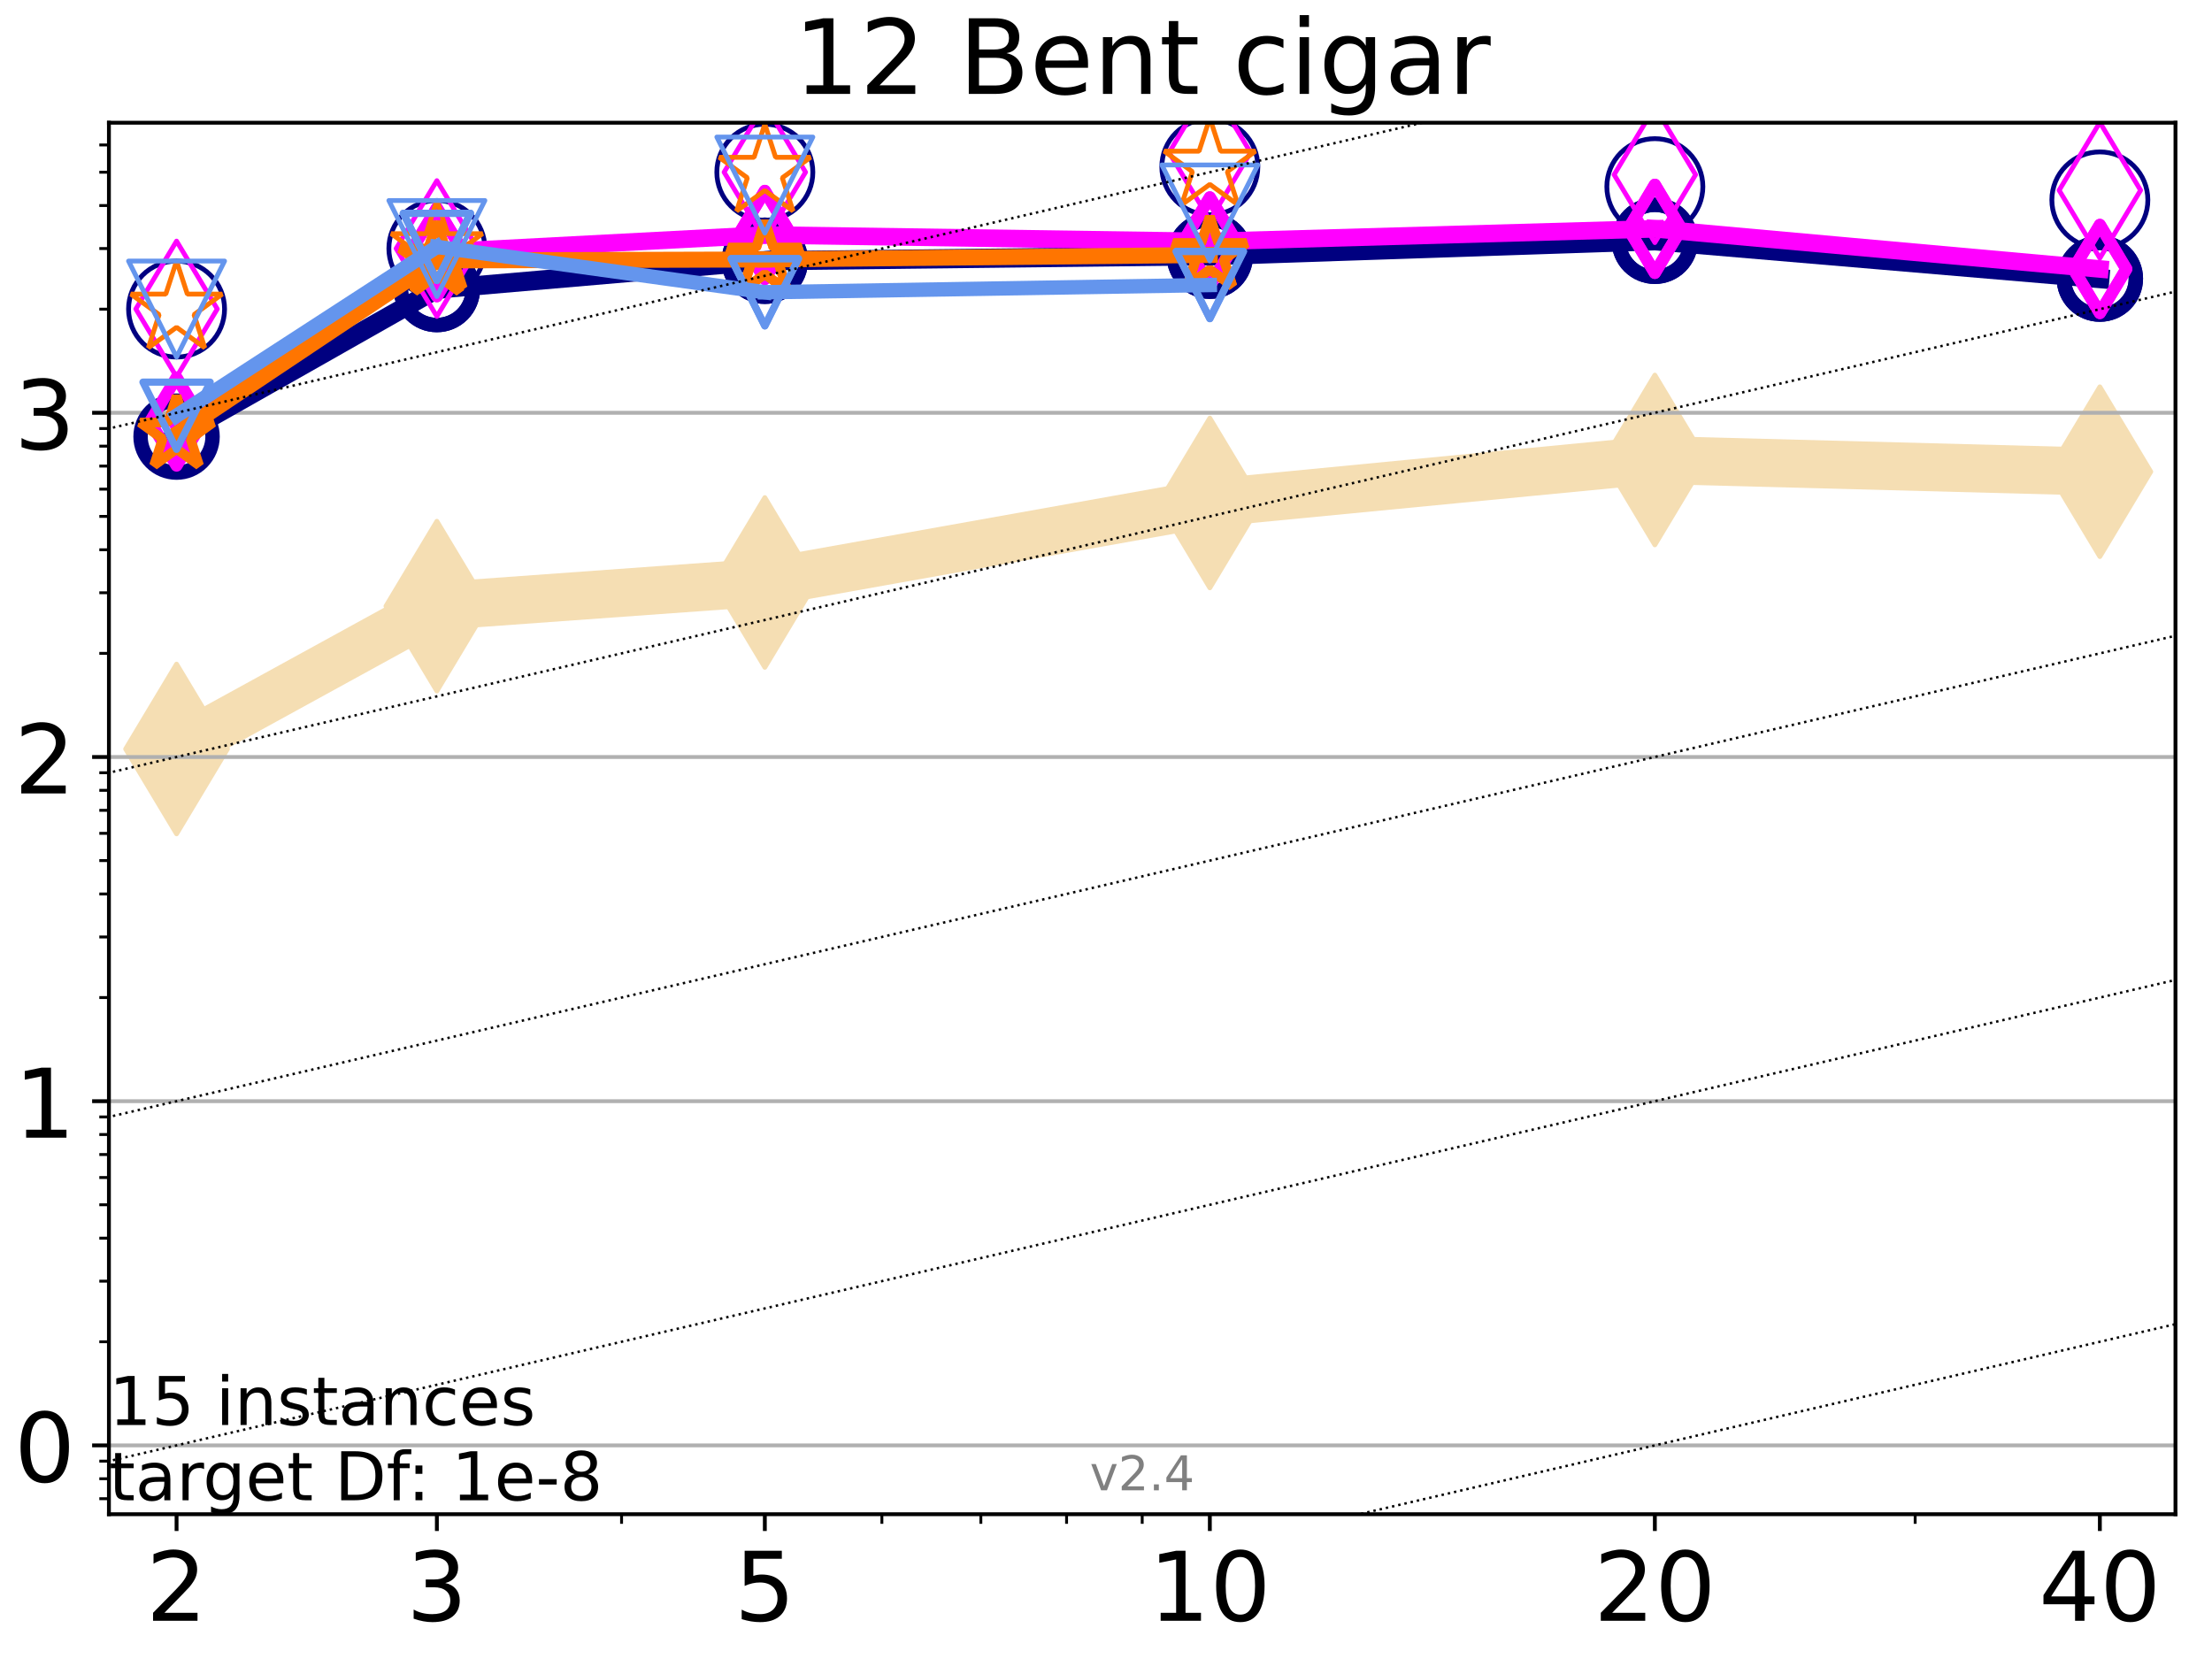<?xml version="1.0" encoding="utf-8" standalone="no"?>
<!DOCTYPE svg PUBLIC "-//W3C//DTD SVG 1.1//EN"
  "http://www.w3.org/Graphics/SVG/1.1/DTD/svg11.dtd">
<!-- Created with matplotlib (https://matplotlib.org/) -->
<svg height="345.6pt" version="1.1" viewBox="0 0 460.8 345.6" width="460.8pt" xmlns="http://www.w3.org/2000/svg" xmlns:xlink="http://www.w3.org/1999/xlink">
 <defs>
  <style type="text/css">*{stroke-linecap:butt;stroke-linejoin:round;}</style>
 </defs>
 <g id="figure_1">
  <g id="patch_1">
   <path d="M 0 345.6 
L 460.8 345.6 
L 460.8 0 
L 0 0 
z
" style="fill:#ffffff;"/>
  </g>
  <g id="axes_1">
   <g id="patch_2">
    <path d="M 22.69 315.44 
L 453.192 315.44 
L 453.192 25.56 
L 22.69 25.56 
z
" style="fill:#ffffff;"/>
   </g>
   <g id="line2d_1">
    <path clip-path="url(#p68df41de39)" d="M 36.781 156.027 
L 91.009 126.268 
L 159.329 121.337 
L 252.032 104.778 
L 344.736 95.821 
L 437.439 98.264 
" style="fill:none;stroke:#f5deb3;stroke-linecap:square;stroke-width:10;"/>
    <defs>
     <path d="M -0 17.678 
L 10.607 0 
L 0 -17.678 
L -10.607 -0 
z
" id="m06079c2eee" style="stroke:#f5deb3;stroke-linejoin:miter;"/>
    </defs>
    <g clip-path="url(#p68df41de39)">
     <use style="fill:#f5deb3;stroke:#f5deb3;stroke-linejoin:miter;" x="36.781" xlink:href="#m06079c2eee" y="156.027"/>
     <use style="fill:#f5deb3;stroke:#f5deb3;stroke-linejoin:miter;" x="91.009" xlink:href="#m06079c2eee" y="126.268"/>
     <use style="fill:#f5deb3;stroke:#f5deb3;stroke-linejoin:miter;" x="159.329" xlink:href="#m06079c2eee" y="121.337"/>
     <use style="fill:#f5deb3;stroke:#f5deb3;stroke-linejoin:miter;" x="252.032" xlink:href="#m06079c2eee" y="104.778"/>
     <use style="fill:#f5deb3;stroke:#f5deb3;stroke-linejoin:miter;" x="344.736" xlink:href="#m06079c2eee" y="95.821"/>
     <use style="fill:#f5deb3;stroke:#f5deb3;stroke-linejoin:miter;" x="437.439" xlink:href="#m06079c2eee" y="98.264"/>
    </g>
   </g>
   <g id="matplotlib.axis_1">
    <g id="xtick_1">
     <g id="line2d_2">
      <defs>
       <path d="M 0 0 
L 0 3.5 
" id="m763574bbb9" style="stroke:#000000;stroke-width:0.8;"/>
      </defs>
      <g>
       <use style="stroke:#000000;stroke-width:0.8;" x="36.781" xlink:href="#m763574bbb9" y="315.44"/>
      </g>
     </g>
     <g id="text_1">
      <!-- 2 -->
      <g transform="translate(30.419 337.637)scale(0.2 -0.2)">
       <defs>
        <path d="M 19.188 8.297 
L 53.609 8.297 
L 53.609 0 
L 7.328 0 
L 7.328 8.297 
Q 12.938 14.109 22.625 23.891 
Q 32.328 33.688 34.812 36.531 
Q 39.547 41.844 41.422 45.531 
Q 43.312 49.219 43.312 52.781 
Q 43.312 58.594 39.234 62.25 
Q 35.156 65.922 28.609 65.922 
Q 23.969 65.922 18.812 64.312 
Q 13.672 62.703 7.812 59.422 
L 7.812 69.391 
Q 13.766 71.781 18.938 73 
Q 24.125 74.219 28.422 74.219 
Q 39.75 74.219 46.484 68.547 
Q 53.219 62.891 53.219 53.422 
Q 53.219 48.922 51.531 44.891 
Q 49.859 40.875 45.406 35.406 
Q 44.188 33.984 37.641 27.219 
Q 31.109 20.453 19.188 8.297 
z
" id="DejaVuSans-50"/>
       </defs>
       <use xlink:href="#DejaVuSans-50"/>
      </g>
     </g>
    </g>
    <g id="xtick_2">
     <g id="line2d_3">
      <g>
       <use style="stroke:#000000;stroke-width:0.8;" x="91.009" xlink:href="#m763574bbb9" y="315.44"/>
      </g>
     </g>
     <g id="text_2">
      <!-- 3 -->
      <g transform="translate(84.647 337.637)scale(0.2 -0.2)">
       <defs>
        <path d="M 40.578 39.312 
Q 47.656 37.797 51.625 33 
Q 55.609 28.219 55.609 21.188 
Q 55.609 10.406 48.188 4.484 
Q 40.766 -1.422 27.094 -1.422 
Q 22.516 -1.422 17.656 -0.516 
Q 12.797 0.391 7.625 2.203 
L 7.625 11.719 
Q 11.719 9.328 16.594 8.109 
Q 21.484 6.891 26.812 6.891 
Q 36.078 6.891 40.938 10.547 
Q 45.797 14.203 45.797 21.188 
Q 45.797 27.641 41.281 31.266 
Q 36.766 34.906 28.719 34.906 
L 20.219 34.906 
L 20.219 43.016 
L 29.109 43.016 
Q 36.375 43.016 40.234 45.922 
Q 44.094 48.828 44.094 54.297 
Q 44.094 59.906 40.109 62.906 
Q 36.141 65.922 28.719 65.922 
Q 24.656 65.922 20.016 65.031 
Q 15.375 64.156 9.812 62.312 
L 9.812 71.094 
Q 15.438 72.656 20.344 73.438 
Q 25.25 74.219 29.594 74.219 
Q 40.828 74.219 47.359 69.109 
Q 53.906 64.016 53.906 55.328 
Q 53.906 49.266 50.438 45.094 
Q 46.969 40.922 40.578 39.312 
z
" id="DejaVuSans-51"/>
       </defs>
       <use xlink:href="#DejaVuSans-51"/>
      </g>
     </g>
    </g>
    <g id="xtick_3">
     <g id="line2d_4">
      <g>
       <use style="stroke:#000000;stroke-width:0.8;" x="159.329" xlink:href="#m763574bbb9" y="315.44"/>
      </g>
     </g>
     <g id="text_3">
      <!-- 5 -->
      <g transform="translate(152.966 337.637)scale(0.2 -0.2)">
       <defs>
        <path d="M 10.797 72.906 
L 49.516 72.906 
L 49.516 64.594 
L 19.828 64.594 
L 19.828 46.734 
Q 21.969 47.469 24.109 47.828 
Q 26.266 48.188 28.422 48.188 
Q 40.625 48.188 47.75 41.5 
Q 54.891 34.812 54.891 23.391 
Q 54.891 11.625 47.562 5.094 
Q 40.234 -1.422 26.906 -1.422 
Q 22.312 -1.422 17.547 -0.641 
Q 12.797 0.141 7.719 1.703 
L 7.719 11.625 
Q 12.109 9.234 16.797 8.062 
Q 21.484 6.891 26.703 6.891 
Q 35.156 6.891 40.078 11.328 
Q 45.016 15.766 45.016 23.391 
Q 45.016 31 40.078 35.438 
Q 35.156 39.891 26.703 39.891 
Q 22.75 39.891 18.812 39.016 
Q 14.891 38.141 10.797 36.281 
z
" id="DejaVuSans-53"/>
       </defs>
       <use xlink:href="#DejaVuSans-53"/>
      </g>
     </g>
    </g>
    <g id="xtick_4">
     <g id="line2d_5">
      <g>
       <use style="stroke:#000000;stroke-width:0.8;" x="252.032" xlink:href="#m763574bbb9" y="315.44"/>
      </g>
     </g>
     <g id="text_4">
      <!-- 10 -->
      <g transform="translate(239.307 337.637)scale(0.2 -0.2)">
       <defs>
        <path d="M 12.406 8.297 
L 28.516 8.297 
L 28.516 63.922 
L 10.984 60.406 
L 10.984 69.391 
L 28.422 72.906 
L 38.281 72.906 
L 38.281 8.297 
L 54.391 8.297 
L 54.391 0 
L 12.406 0 
z
" id="DejaVuSans-49"/>
        <path d="M 31.781 66.406 
Q 24.172 66.406 20.328 58.906 
Q 16.5 51.422 16.5 36.375 
Q 16.5 21.391 20.328 13.891 
Q 24.172 6.391 31.781 6.391 
Q 39.453 6.391 43.281 13.891 
Q 47.125 21.391 47.125 36.375 
Q 47.125 51.422 43.281 58.906 
Q 39.453 66.406 31.781 66.406 
z
M 31.781 74.219 
Q 44.047 74.219 50.516 64.516 
Q 56.984 54.828 56.984 36.375 
Q 56.984 17.969 50.516 8.266 
Q 44.047 -1.422 31.781 -1.422 
Q 19.531 -1.422 13.062 8.266 
Q 6.594 17.969 6.594 36.375 
Q 6.594 54.828 13.062 64.516 
Q 19.531 74.219 31.781 74.219 
z
" id="DejaVuSans-48"/>
       </defs>
       <use xlink:href="#DejaVuSans-49"/>
       <use x="63.623" xlink:href="#DejaVuSans-48"/>
      </g>
     </g>
    </g>
    <g id="xtick_5">
     <g id="line2d_6">
      <g>
       <use style="stroke:#000000;stroke-width:0.8;" x="344.736" xlink:href="#m763574bbb9" y="315.44"/>
      </g>
     </g>
     <g id="text_5">
      <!-- 20 -->
      <g transform="translate(332.011 337.637)scale(0.2 -0.2)">
       <use xlink:href="#DejaVuSans-50"/>
       <use x="63.623" xlink:href="#DejaVuSans-48"/>
      </g>
     </g>
    </g>
    <g id="xtick_6">
     <g id="line2d_7">
      <g>
       <use style="stroke:#000000;stroke-width:0.8;" x="437.439" xlink:href="#m763574bbb9" y="315.44"/>
      </g>
     </g>
     <g id="text_6">
      <!-- 40 -->
      <g transform="translate(424.714 337.637)scale(0.2 -0.2)">
       <defs>
        <path d="M 37.797 64.312 
L 12.891 25.391 
L 37.797 25.391 
z
M 35.203 72.906 
L 47.609 72.906 
L 47.609 25.391 
L 58.016 25.391 
L 58.016 17.188 
L 47.609 17.188 
L 47.609 0 
L 37.797 0 
L 37.797 17.188 
L 4.891 17.188 
L 4.891 26.703 
z
" id="DejaVuSans-52"/>
       </defs>
       <use xlink:href="#DejaVuSans-52"/>
       <use x="63.623" xlink:href="#DejaVuSans-48"/>
      </g>
     </g>
    </g>
    <g id="xtick_7">
     <g id="line2d_8">
      <defs>
       <path d="M 0 0 
L 0 2 
" id="m6895c0bcbf" style="stroke:#000000;stroke-width:0.6;"/>
      </defs>
      <g>
       <use style="stroke:#000000;stroke-width:0.6;" x="129.485" xlink:href="#m6895c0bcbf" y="315.44"/>
      </g>
     </g>
    </g>
    <g id="xtick_8">
     <g id="line2d_9">
      <g>
       <use style="stroke:#000000;stroke-width:0.6;" x="183.713" xlink:href="#m6895c0bcbf" y="315.44"/>
      </g>
     </g>
    </g>
    <g id="xtick_9">
     <g id="line2d_10">
      <g>
       <use style="stroke:#000000;stroke-width:0.6;" x="204.329" xlink:href="#m6895c0bcbf" y="315.44"/>
      </g>
     </g>
    </g>
    <g id="xtick_10">
     <g id="line2d_11">
      <g>
       <use style="stroke:#000000;stroke-width:0.6;" x="222.188" xlink:href="#m6895c0bcbf" y="315.44"/>
      </g>
     </g>
    </g>
    <g id="xtick_11">
     <g id="line2d_12">
      <g>
       <use style="stroke:#000000;stroke-width:0.6;" x="237.941" xlink:href="#m6895c0bcbf" y="315.44"/>
      </g>
     </g>
    </g>
    <g id="xtick_12">
     <g id="line2d_13">
      <g>
       <use style="stroke:#000000;stroke-width:0.6;" x="398.964" xlink:href="#m6895c0bcbf" y="315.44"/>
      </g>
     </g>
    </g>
   </g>
   <g id="matplotlib.axis_2">
    <g id="ytick_1">
     <g id="line2d_14">
      <path clip-path="url(#p68df41de39)" d="M 22.69 301.099 
L 453.192 301.099 
" style="fill:none;stroke:#b0b0b0;stroke-linecap:square;stroke-width:0.8;"/>
     </g>
     <g id="line2d_15">
      <defs>
       <path d="M 0 0 
L -3.5 0 
" id="m23c4bbc40e" style="stroke:#000000;stroke-width:0.8;"/>
      </defs>
      <g>
       <use style="stroke:#000000;stroke-width:0.8;" x="22.69" xlink:href="#m23c4bbc40e" y="301.099"/>
      </g>
     </g>
     <g id="text_7">
      <!-- 0 -->
      <g transform="translate(2.965 308.698)scale(0.2 -0.2)">
       <use xlink:href="#DejaVuSans-48"/>
      </g>
     </g>
    </g>
    <g id="ytick_2">
     <g id="line2d_16">
      <path clip-path="url(#p68df41de39)" d="M 22.69 229.397 
L 453.192 229.397 
" style="fill:none;stroke:#b0b0b0;stroke-linecap:square;stroke-width:0.8;"/>
     </g>
     <g id="line2d_17">
      <g>
       <use style="stroke:#000000;stroke-width:0.8;" x="22.69" xlink:href="#m23c4bbc40e" y="229.397"/>
      </g>
     </g>
     <g id="text_8">
      <!-- 1 -->
      <g transform="translate(2.965 236.995)scale(0.2 -0.2)">
       <use xlink:href="#DejaVuSans-49"/>
      </g>
     </g>
    </g>
    <g id="ytick_3">
     <g id="line2d_18">
      <path clip-path="url(#p68df41de39)" d="M 22.69 157.694 
L 453.192 157.694 
" style="fill:none;stroke:#b0b0b0;stroke-linecap:square;stroke-width:0.8;"/>
     </g>
     <g id="line2d_19">
      <g>
       <use style="stroke:#000000;stroke-width:0.8;" x="22.69" xlink:href="#m23c4bbc40e" y="157.694"/>
      </g>
     </g>
     <g id="text_9">
      <!-- 2 -->
      <g transform="translate(2.965 165.292)scale(0.2 -0.2)">
       <use xlink:href="#DejaVuSans-50"/>
      </g>
     </g>
    </g>
    <g id="ytick_4">
     <g id="line2d_20">
      <path clip-path="url(#p68df41de39)" d="M 22.69 85.991 
L 453.192 85.991 
" style="fill:none;stroke:#b0b0b0;stroke-linecap:square;stroke-width:0.8;"/>
     </g>
     <g id="line2d_21">
      <g>
       <use style="stroke:#000000;stroke-width:0.8;" x="22.69" xlink:href="#m23c4bbc40e" y="85.991"/>
      </g>
     </g>
     <g id="text_10">
      <!-- 3 -->
      <g transform="translate(2.965 93.59)scale(0.2 -0.2)">
       <use xlink:href="#DejaVuSans-51"/>
      </g>
     </g>
    </g>
    <g id="ytick_5">
     <g id="line2d_22">
      <defs>
       <path d="M 0 0 
L -2 0 
" id="m945f67b448" style="stroke:#000000;stroke-width:0.6;"/>
      </defs>
      <g>
       <use style="stroke:#000000;stroke-width:0.6;" x="22.69" xlink:href="#m945f67b448" y="312.206"/>
      </g>
     </g>
    </g>
    <g id="ytick_6">
     <g id="line2d_23">
      <g>
       <use style="stroke:#000000;stroke-width:0.6;" x="22.69" xlink:href="#m945f67b448" y="308.048"/>
      </g>
     </g>
    </g>
    <g id="ytick_7">
     <g id="line2d_24">
      <g>
       <use style="stroke:#000000;stroke-width:0.6;" x="22.69" xlink:href="#m945f67b448" y="304.38"/>
      </g>
     </g>
    </g>
    <g id="ytick_8">
     <g id="line2d_25">
      <g>
       <use style="stroke:#000000;stroke-width:0.6;" x="22.69" xlink:href="#m945f67b448" y="279.515"/>
      </g>
     </g>
    </g>
    <g id="ytick_9">
     <g id="line2d_26">
      <g>
       <use style="stroke:#000000;stroke-width:0.6;" x="22.69" xlink:href="#m945f67b448" y="266.889"/>
      </g>
     </g>
    </g>
    <g id="ytick_10">
     <g id="line2d_27">
      <g>
       <use style="stroke:#000000;stroke-width:0.6;" x="22.69" xlink:href="#m945f67b448" y="257.93"/>
      </g>
     </g>
    </g>
    <g id="ytick_11">
     <g id="line2d_28">
      <g>
       <use style="stroke:#000000;stroke-width:0.6;" x="22.69" xlink:href="#m945f67b448" y="250.981"/>
      </g>
     </g>
    </g>
    <g id="ytick_12">
     <g id="line2d_29">
      <g>
       <use style="stroke:#000000;stroke-width:0.6;" x="22.69" xlink:href="#m945f67b448" y="245.304"/>
      </g>
     </g>
    </g>
    <g id="ytick_13">
     <g id="line2d_30">
      <g>
       <use style="stroke:#000000;stroke-width:0.6;" x="22.69" xlink:href="#m945f67b448" y="240.504"/>
      </g>
     </g>
    </g>
    <g id="ytick_14">
     <g id="line2d_31">
      <g>
       <use style="stroke:#000000;stroke-width:0.6;" x="22.69" xlink:href="#m945f67b448" y="236.345"/>
      </g>
     </g>
    </g>
    <g id="ytick_15">
     <g id="line2d_32">
      <g>
       <use style="stroke:#000000;stroke-width:0.6;" x="22.69" xlink:href="#m945f67b448" y="232.678"/>
      </g>
     </g>
    </g>
    <g id="ytick_16">
     <g id="line2d_33">
      <g>
       <use style="stroke:#000000;stroke-width:0.6;" x="22.69" xlink:href="#m945f67b448" y="207.812"/>
      </g>
     </g>
    </g>
    <g id="ytick_17">
     <g id="line2d_34">
      <g>
       <use style="stroke:#000000;stroke-width:0.6;" x="22.69" xlink:href="#m945f67b448" y="195.186"/>
      </g>
     </g>
    </g>
    <g id="ytick_18">
     <g id="line2d_35">
      <g>
       <use style="stroke:#000000;stroke-width:0.6;" x="22.69" xlink:href="#m945f67b448" y="186.227"/>
      </g>
     </g>
    </g>
    <g id="ytick_19">
     <g id="line2d_36">
      <g>
       <use style="stroke:#000000;stroke-width:0.6;" x="22.69" xlink:href="#m945f67b448" y="179.279"/>
      </g>
     </g>
    </g>
    <g id="ytick_20">
     <g id="line2d_37">
      <g>
       <use style="stroke:#000000;stroke-width:0.6;" x="22.69" xlink:href="#m945f67b448" y="173.601"/>
      </g>
     </g>
    </g>
    <g id="ytick_21">
     <g id="line2d_38">
      <g>
       <use style="stroke:#000000;stroke-width:0.6;" x="22.69" xlink:href="#m945f67b448" y="168.801"/>
      </g>
     </g>
    </g>
    <g id="ytick_22">
     <g id="line2d_39">
      <g>
       <use style="stroke:#000000;stroke-width:0.6;" x="22.69" xlink:href="#m945f67b448" y="164.643"/>
      </g>
     </g>
    </g>
    <g id="ytick_23">
     <g id="line2d_40">
      <g>
       <use style="stroke:#000000;stroke-width:0.6;" x="22.69" xlink:href="#m945f67b448" y="160.975"/>
      </g>
     </g>
    </g>
    <g id="ytick_24">
     <g id="line2d_41">
      <g>
       <use style="stroke:#000000;stroke-width:0.6;" x="22.69" xlink:href="#m945f67b448" y="136.109"/>
      </g>
     </g>
    </g>
    <g id="ytick_25">
     <g id="line2d_42">
      <g>
       <use style="stroke:#000000;stroke-width:0.6;" x="22.69" xlink:href="#m945f67b448" y="123.483"/>
      </g>
     </g>
    </g>
    <g id="ytick_26">
     <g id="line2d_43">
      <g>
       <use style="stroke:#000000;stroke-width:0.6;" x="22.69" xlink:href="#m945f67b448" y="114.525"/>
      </g>
     </g>
    </g>
    <g id="ytick_27">
     <g id="line2d_44">
      <g>
       <use style="stroke:#000000;stroke-width:0.6;" x="22.69" xlink:href="#m945f67b448" y="107.576"/>
      </g>
     </g>
    </g>
    <g id="ytick_28">
     <g id="line2d_45">
      <g>
       <use style="stroke:#000000;stroke-width:0.6;" x="22.69" xlink:href="#m945f67b448" y="101.898"/>
      </g>
     </g>
    </g>
    <g id="ytick_29">
     <g id="line2d_46">
      <g>
       <use style="stroke:#000000;stroke-width:0.6;" x="22.69" xlink:href="#m945f67b448" y="97.098"/>
      </g>
     </g>
    </g>
    <g id="ytick_30">
     <g id="line2d_47">
      <g>
       <use style="stroke:#000000;stroke-width:0.6;" x="22.69" xlink:href="#m945f67b448" y="92.94"/>
      </g>
     </g>
    </g>
    <g id="ytick_31">
     <g id="line2d_48">
      <g>
       <use style="stroke:#000000;stroke-width:0.6;" x="22.69" xlink:href="#m945f67b448" y="89.272"/>
      </g>
     </g>
    </g>
    <g id="ytick_32">
     <g id="line2d_49">
      <g>
       <use style="stroke:#000000;stroke-width:0.6;" x="22.69" xlink:href="#m945f67b448" y="64.407"/>
      </g>
     </g>
    </g>
    <g id="ytick_33">
     <g id="line2d_50">
      <g>
       <use style="stroke:#000000;stroke-width:0.6;" x="22.69" xlink:href="#m945f67b448" y="51.78"/>
      </g>
     </g>
    </g>
    <g id="ytick_34">
     <g id="line2d_51">
      <g>
       <use style="stroke:#000000;stroke-width:0.6;" x="22.69" xlink:href="#m945f67b448" y="42.822"/>
      </g>
     </g>
    </g>
    <g id="ytick_35">
     <g id="line2d_52">
      <g>
       <use style="stroke:#000000;stroke-width:0.6;" x="22.69" xlink:href="#m945f67b448" y="35.873"/>
      </g>
     </g>
    </g>
    <g id="ytick_36">
     <g id="line2d_53">
      <g>
       <use style="stroke:#000000;stroke-width:0.6;" x="22.69" xlink:href="#m945f67b448" y="30.196"/>
      </g>
     </g>
    </g>
   </g>
   <g id="line2d_54">
    <path clip-path="url(#p68df41de39)" d="M 36.781 90.955 
L 91.009 60.213 
" style="fill:none;stroke:#000080;stroke-linecap:square;stroke-width:4;"/>
    <defs>
     <path d="M 0 7.5 
C 1.989 7.5 3.897 6.71 5.303 5.303 
C 6.71 3.897 7.5 1.989 7.5 0 
C 7.5 -1.989 6.71 -3.897 5.303 -5.303 
C 3.897 -6.71 1.989 -7.5 0 -7.5 
C -1.989 -7.5 -3.897 -6.71 -5.303 -5.303 
C -6.71 -3.897 -7.5 -1.989 -7.5 0 
C -7.5 1.989 -6.71 3.897 -5.303 5.303 
C -3.897 6.71 -1.989 7.5 0 7.5 
z
" id="m4d591f123f" style="stroke:#000080;stroke-width:3;"/>
    </defs>
    <g clip-path="url(#p68df41de39)">
     <use style="fill-opacity:0;stroke:#000080;stroke-width:3;" x="36.781" xlink:href="#m4d591f123f" y="90.955"/>
     <use style="fill-opacity:0;stroke:#000080;stroke-width:3;" x="91.009" xlink:href="#m4d591f123f" y="60.213"/>
    </g>
   </g>
   <g id="line2d_55">
    <path clip-path="url(#p68df41de39)" d="M 91.009 60.213 
L 159.329 54.317 
" style="fill:none;stroke:#000080;stroke-linecap:square;stroke-width:4;"/>
    <g clip-path="url(#p68df41de39)">
     <use style="fill-opacity:0;stroke:#000080;stroke-width:3;" x="91.009" xlink:href="#m4d591f123f" y="60.213"/>
     <use style="fill-opacity:0;stroke:#000080;stroke-width:3;" x="159.329" xlink:href="#m4d591f123f" y="54.317"/>
    </g>
   </g>
   <g id="line2d_56">
    <path clip-path="url(#p68df41de39)" d="M 159.329 54.317 
L 252.032 53.267 
" style="fill:none;stroke:#000080;stroke-linecap:square;stroke-width:4;"/>
    <g clip-path="url(#p68df41de39)">
     <use style="fill-opacity:0;stroke:#000080;stroke-width:3;" x="159.329" xlink:href="#m4d591f123f" y="54.317"/>
     <use style="fill-opacity:0;stroke:#000080;stroke-width:3;" x="252.032" xlink:href="#m4d591f123f" y="53.267"/>
    </g>
   </g>
   <g id="line2d_57">
    <path clip-path="url(#p68df41de39)" d="M 252.032 53.267 
L 344.736 50.159 
" style="fill:none;stroke:#000080;stroke-linecap:square;stroke-width:4;"/>
    <g clip-path="url(#p68df41de39)">
     <use style="fill-opacity:0;stroke:#000080;stroke-width:3;" x="252.032" xlink:href="#m4d591f123f" y="53.267"/>
     <use style="fill-opacity:0;stroke:#000080;stroke-width:3;" x="344.736" xlink:href="#m4d591f123f" y="50.159"/>
    </g>
   </g>
   <g id="line2d_58">
    <path clip-path="url(#p68df41de39)" d="M 344.736 50.159 
L 437.439 58.038 
" style="fill:none;stroke:#000080;stroke-linecap:square;stroke-width:4;"/>
    <g clip-path="url(#p68df41de39)">
     <use style="fill-opacity:0;stroke:#000080;stroke-width:3;" x="344.736" xlink:href="#m4d591f123f" y="50.159"/>
     <use style="fill-opacity:0;stroke:#000080;stroke-width:3;" x="437.439" xlink:href="#m4d591f123f" y="58.038"/>
    </g>
   </g>
   <g id="line2d_59">
    <path clip-path="url(#p68df41de39)" d="M 437.439 58.038 
" style="fill:none;stroke:#000080;stroke-linecap:square;stroke-width:4;"/>
    <g clip-path="url(#p68df41de39)">
     <use style="fill-opacity:0;stroke:#000080;stroke-width:3;" x="437.439" xlink:href="#m4d591f123f" y="58.038"/>
    </g>
   </g>
   <g id="line2d_60"/>
   <g id="line2d_61">
    <defs>
     <path d="M 0 10 
C 2.652 10 5.196 8.946 7.071 7.071 
C 8.946 5.196 10 2.652 10 0 
C 10 -2.652 8.946 -5.196 7.071 -7.071 
C 5.196 -8.946 2.652 -10 0 -10 
C -2.652 -10 -5.196 -8.946 -7.071 -7.071 
C -8.946 -5.196 -10 -2.652 -10 0 
C -10 2.652 -8.946 5.196 -7.071 7.071 
C -5.196 8.946 -2.652 10 0 10 
z
" id="m643c1ac841" style="stroke:#000080;"/>
    </defs>
    <g clip-path="url(#p68df41de39)">
     <use style="fill-opacity:0;stroke:#000080;" x="36.781" xlink:href="#m643c1ac841" y="64.383"/>
     <use style="fill-opacity:0;stroke:#000080;" x="91.009" xlink:href="#m643c1ac841" y="51.77"/>
     <use style="fill-opacity:0;stroke:#000080;" x="159.329" xlink:href="#m643c1ac841" y="35.872"/>
     <use style="fill-opacity:0;stroke:#000080;" x="252.032" xlink:href="#m643c1ac841" y="34.741"/>
     <use style="fill-opacity:0;stroke:#000080;" x="344.736" xlink:href="#m643c1ac841" y="38.885"/>
     <use style="fill-opacity:0;stroke:#000080;" x="437.439" xlink:href="#m643c1ac841" y="41.645"/>
    </g>
   </g>
   <g id="line2d_62">
    <path clip-path="url(#p68df41de39)" d="M 36.781 87.812 
L 91.009 52.525 
" style="fill:none;stroke:#ff00ff;stroke-linecap:square;stroke-width:3.667;"/>
    <defs>
     <path d="M -0 9.192 
L 5.515 0 
L 0 -9.192 
L -5.515 -0 
z
" id="mdbc18e7763" style="stroke:#ff00ff;stroke-linejoin:miter;stroke-width:2.5;"/>
    </defs>
    <g clip-path="url(#p68df41de39)">
     <use style="fill-opacity:0;stroke:#ff00ff;stroke-linejoin:miter;stroke-width:2.5;" x="36.781" xlink:href="#mdbc18e7763" y="87.812"/>
     <use style="fill-opacity:0;stroke:#ff00ff;stroke-linejoin:miter;stroke-width:2.5;" x="91.009" xlink:href="#mdbc18e7763" y="52.525"/>
    </g>
   </g>
   <g id="line2d_63">
    <path clip-path="url(#p68df41de39)" d="M 91.009 52.525 
L 159.329 48.947 
" style="fill:none;stroke:#ff00ff;stroke-linecap:square;stroke-width:3.667;"/>
    <g clip-path="url(#p68df41de39)">
     <use style="fill-opacity:0;stroke:#ff00ff;stroke-linejoin:miter;stroke-width:2.5;" x="91.009" xlink:href="#mdbc18e7763" y="52.525"/>
     <use style="fill-opacity:0;stroke:#ff00ff;stroke-linejoin:miter;stroke-width:2.5;" x="159.329" xlink:href="#mdbc18e7763" y="48.947"/>
    </g>
   </g>
   <g id="line2d_64">
    <path clip-path="url(#p68df41de39)" d="M 159.329 48.947 
L 252.032 50.3 
" style="fill:none;stroke:#ff00ff;stroke-linecap:square;stroke-width:3.667;"/>
    <g clip-path="url(#p68df41de39)">
     <use style="fill-opacity:0;stroke:#ff00ff;stroke-linejoin:miter;stroke-width:2.5;" x="159.329" xlink:href="#mdbc18e7763" y="48.947"/>
     <use style="fill-opacity:0;stroke:#ff00ff;stroke-linejoin:miter;stroke-width:2.5;" x="252.032" xlink:href="#mdbc18e7763" y="50.3"/>
    </g>
   </g>
   <g id="line2d_65">
    <path clip-path="url(#p68df41de39)" d="M 252.032 50.3 
L 344.736 47.667 
" style="fill:none;stroke:#ff00ff;stroke-linecap:square;stroke-width:3.667;"/>
    <g clip-path="url(#p68df41de39)">
     <use style="fill-opacity:0;stroke:#ff00ff;stroke-linejoin:miter;stroke-width:2.5;" x="252.032" xlink:href="#mdbc18e7763" y="50.3"/>
     <use style="fill-opacity:0;stroke:#ff00ff;stroke-linejoin:miter;stroke-width:2.5;" x="344.736" xlink:href="#mdbc18e7763" y="47.667"/>
    </g>
   </g>
   <g id="line2d_66">
    <path clip-path="url(#p68df41de39)" d="M 344.736 47.667 
L 437.439 56.029 
" style="fill:none;stroke:#ff00ff;stroke-linecap:square;stroke-width:3.667;"/>
    <g clip-path="url(#p68df41de39)">
     <use style="fill-opacity:0;stroke:#ff00ff;stroke-linejoin:miter;stroke-width:2.5;" x="344.736" xlink:href="#mdbc18e7763" y="47.667"/>
     <use style="fill-opacity:0;stroke:#ff00ff;stroke-linejoin:miter;stroke-width:2.5;" x="437.439" xlink:href="#mdbc18e7763" y="56.029"/>
    </g>
   </g>
   <g id="line2d_67">
    <path clip-path="url(#p68df41de39)" d="M 437.439 56.029 
" style="fill:none;stroke:#ff00ff;stroke-linecap:square;stroke-width:3.667;"/>
    <g clip-path="url(#p68df41de39)">
     <use style="fill-opacity:0;stroke:#ff00ff;stroke-linejoin:miter;stroke-width:2.5;" x="437.439" xlink:href="#mdbc18e7763" y="56.029"/>
    </g>
   </g>
   <g id="line2d_68"/>
   <g id="line2d_69">
    <defs>
     <path d="M -0 14.142 
L 8.485 0 
L -0 -14.142 
L -8.485 -0 
z
" id="m553a55821d" style="stroke:#ff00ff;stroke-linejoin:miter;"/>
    </defs>
    <g clip-path="url(#p68df41de39)">
     <use style="fill-opacity:0;stroke:#ff00ff;stroke-linejoin:miter;" x="36.781" xlink:href="#m553a55821d" y="64.368"/>
     <use style="fill-opacity:0;stroke:#ff00ff;stroke-linejoin:miter;" x="91.009" xlink:href="#m553a55821d" y="51.777"/>
     <use style="fill-opacity:0;stroke:#ff00ff;stroke-linejoin:miter;" x="159.329" xlink:href="#m553a55821d" y="35.869"/>
     <use style="fill-opacity:0;stroke:#ff00ff;stroke-linejoin:miter;" x="252.032" xlink:href="#m553a55821d" y="31.773"/>
     <use style="fill-opacity:0;stroke:#ff00ff;stroke-linejoin:miter;" x="344.736" xlink:href="#m553a55821d" y="36.393"/>
     <use style="fill-opacity:0;stroke:#ff00ff;stroke-linejoin:miter;" x="437.439" xlink:href="#m553a55821d" y="39.635"/>
    </g>
   </g>
   <g id="line2d_70">
    <path clip-path="url(#p68df41de39)" d="M 36.781 90.485 
L 91.009 54.255 
" style="fill:none;stroke:#ff7500;stroke-linecap:square;stroke-width:3.333;"/>
    <defs>
     <path d="M 0 -8 
L -1.796 -2.472 
L -7.608 -2.472 
L -2.906 0.944 
L -4.702 6.472 
L -0 3.056 
L 4.702 6.472 
L 2.906 0.944 
L 7.608 -2.472 
L 1.796 -2.472 
z
" id="m43fd150f61" style="stroke:#ff7500;stroke-linejoin:bevel;stroke-width:2;"/>
    </defs>
    <g clip-path="url(#p68df41de39)">
     <use style="fill-opacity:0;stroke:#ff7500;stroke-linejoin:bevel;stroke-width:2;" x="36.781" xlink:href="#m43fd150f61" y="90.485"/>
     <use style="fill-opacity:0;stroke:#ff7500;stroke-linejoin:bevel;stroke-width:2;" x="91.009" xlink:href="#m43fd150f61" y="54.255"/>
    </g>
   </g>
   <g id="line2d_71">
    <path clip-path="url(#p68df41de39)" d="M 91.009 54.255 
L 159.329 54.057 
" style="fill:none;stroke:#ff7500;stroke-linecap:square;stroke-width:3.333;"/>
    <g clip-path="url(#p68df41de39)">
     <use style="fill-opacity:0;stroke:#ff7500;stroke-linejoin:bevel;stroke-width:2;" x="91.009" xlink:href="#m43fd150f61" y="54.255"/>
     <use style="fill-opacity:0;stroke:#ff7500;stroke-linejoin:bevel;stroke-width:2;" x="159.329" xlink:href="#m43fd150f61" y="54.057"/>
    </g>
   </g>
   <g id="line2d_72">
    <path clip-path="url(#p68df41de39)" d="M 159.329 54.057 
L 252.032 53.113 
" style="fill:none;stroke:#ff7500;stroke-linecap:square;stroke-width:3.333;"/>
    <g clip-path="url(#p68df41de39)">
     <use style="fill-opacity:0;stroke:#ff7500;stroke-linejoin:bevel;stroke-width:2;" x="159.329" xlink:href="#m43fd150f61" y="54.057"/>
     <use style="fill-opacity:0;stroke:#ff7500;stroke-linejoin:bevel;stroke-width:2;" x="252.032" xlink:href="#m43fd150f61" y="53.113"/>
    </g>
   </g>
   <g id="line2d_73">
    <path clip-path="url(#p68df41de39)" d="M 252.032 53.113 
" style="fill:none;stroke:#ff7500;stroke-linecap:square;stroke-width:3.333;"/>
    <g clip-path="url(#p68df41de39)">
     <use style="fill-opacity:0;stroke:#ff7500;stroke-linejoin:bevel;stroke-width:2;" x="252.032" xlink:href="#m43fd150f61" y="53.113"/>
    </g>
   </g>
   <g id="line2d_74"/>
   <g id="line2d_75">
    <defs>
     <path d="M 0 -10 
L -2.245 -3.09 
L -9.511 -3.09 
L -3.633 1.18 
L -5.878 8.09 
L -0 3.82 
L 5.878 8.09 
L 3.633 1.18 
L 9.511 -3.09 
L 2.245 -3.09 
z
" id="mae123e791c" style="stroke:#ff7500;stroke-linejoin:bevel;"/>
    </defs>
    <g clip-path="url(#p68df41de39)">
     <use style="fill-opacity:0;stroke:#ff7500;stroke-linejoin:bevel;" x="36.781" xlink:href="#mae123e791c" y="64.36"/>
     <use style="fill-opacity:0;stroke:#ff7500;stroke-linejoin:bevel;" x="91.009" xlink:href="#mae123e791c" y="51.77"/>
     <use style="fill-opacity:0;stroke:#ff7500;stroke-linejoin:bevel;" x="159.329" xlink:href="#mae123e791c" y="35.864"/>
     <use style="fill-opacity:0;stroke:#ff7500;stroke-linejoin:bevel;" x="252.032" xlink:href="#mae123e791c" y="34.585"/>
    </g>
   </g>
   <g id="line2d_76">
    <path clip-path="url(#p68df41de39)" d="M 36.781 86.606 
L 91.009 51.434 
" style="fill:none;stroke:#6495ed;stroke-linecap:square;stroke-width:3;"/>
    <defs>
     <path d="M -0 7 
L 7 -7 
L -7 -7 
z
" id="mc2780c3b60" style="stroke:#6495ed;stroke-linejoin:miter;stroke-width:1.5;"/>
    </defs>
    <g clip-path="url(#p68df41de39)">
     <use style="fill-opacity:0;stroke:#6495ed;stroke-linejoin:miter;stroke-width:1.5;" x="36.781" xlink:href="#mc2780c3b60" y="86.606"/>
     <use style="fill-opacity:0;stroke:#6495ed;stroke-linejoin:miter;stroke-width:1.5;" x="91.009" xlink:href="#mc2780c3b60" y="51.434"/>
    </g>
   </g>
   <g id="line2d_77">
    <path clip-path="url(#p68df41de39)" d="M 91.009 51.434 
L 159.329 60.882 
" style="fill:none;stroke:#6495ed;stroke-linecap:square;stroke-width:3;"/>
    <g clip-path="url(#p68df41de39)">
     <use style="fill-opacity:0;stroke:#6495ed;stroke-linejoin:miter;stroke-width:1.5;" x="91.009" xlink:href="#mc2780c3b60" y="51.434"/>
     <use style="fill-opacity:0;stroke:#6495ed;stroke-linejoin:miter;stroke-width:1.5;" x="159.329" xlink:href="#mc2780c3b60" y="60.882"/>
    </g>
   </g>
   <g id="line2d_78">
    <path clip-path="url(#p68df41de39)" d="M 159.329 60.882 
L 252.032 59.375 
" style="fill:none;stroke:#6495ed;stroke-linecap:square;stroke-width:3;"/>
    <g clip-path="url(#p68df41de39)">
     <use style="fill-opacity:0;stroke:#6495ed;stroke-linejoin:miter;stroke-width:1.5;" x="159.329" xlink:href="#mc2780c3b60" y="60.882"/>
     <use style="fill-opacity:0;stroke:#6495ed;stroke-linejoin:miter;stroke-width:1.5;" x="252.032" xlink:href="#mc2780c3b60" y="59.375"/>
    </g>
   </g>
   <g id="line2d_79">
    <path clip-path="url(#p68df41de39)" d="M 252.032 59.375 
" style="fill:none;stroke:#6495ed;stroke-linecap:square;stroke-width:3;"/>
    <g clip-path="url(#p68df41de39)">
     <use style="fill-opacity:0;stroke:#6495ed;stroke-linejoin:miter;stroke-width:1.5;" x="252.032" xlink:href="#mc2780c3b60" y="59.375"/>
    </g>
   </g>
   <g id="line2d_80"/>
   <g id="line2d_81">
    <defs>
     <path d="M -0 10 
L 10 -10 
L -10 -10 
z
" id="m44dc73f57d" style="stroke:#6495ed;stroke-linejoin:miter;"/>
    </defs>
    <g clip-path="url(#p68df41de39)">
     <use style="fill-opacity:0;stroke:#6495ed;stroke-linejoin:miter;" x="36.781" xlink:href="#m44dc73f57d" y="64.383"/>
     <use style="fill-opacity:0;stroke:#6495ed;stroke-linejoin:miter;" x="91.009" xlink:href="#m44dc73f57d" y="51.77"/>
     <use style="fill-opacity:0;stroke:#6495ed;stroke-linejoin:miter;" x="159.329" xlink:href="#m44dc73f57d" y="38.551"/>
     <use style="fill-opacity:0;stroke:#6495ed;stroke-linejoin:miter;" x="252.032" xlink:href="#m44dc73f57d" y="44.362"/>
    </g>
   </g>
   <g id="line2d_82"/>
   <g id="line2d_83">
    <path clip-path="url(#p68df41de39)" d="M 149.316 346.6 
L 461.8 273.843 
" style="fill:none;stroke:#000000;stroke-dasharray:0.5,0.825;stroke-dashoffset:0;stroke-width:0.5;"/>
   </g>
   <g id="line2d_84">
    <path clip-path="url(#p68df41de39)" d="M -1 309.896 
L 461.8 202.14 
" style="fill:none;stroke:#000000;stroke-dasharray:0.5,0.825;stroke-dashoffset:0;stroke-width:0.5;"/>
   </g>
   <g id="line2d_85">
    <path clip-path="url(#p68df41de39)" d="M -1 238.194 
L 461.8 130.437 
" style="fill:none;stroke:#000000;stroke-dasharray:0.5,0.825;stroke-dashoffset:0;stroke-width:0.5;"/>
   </g>
   <g id="line2d_86">
    <path clip-path="url(#p68df41de39)" d="M -1 166.491 
L 461.8 58.735 
" style="fill:none;stroke:#000000;stroke-dasharray:0.5,0.825;stroke-dashoffset:0;stroke-width:0.5;"/>
   </g>
   <g id="line2d_87">
    <path clip-path="url(#p68df41de39)" d="M -1 94.788 
L 410.398 -1 
" style="fill:none;stroke:#000000;stroke-dasharray:0.5,0.825;stroke-dashoffset:0;stroke-width:0.5;"/>
   </g>
   <g id="line2d_88">
    <path clip-path="url(#p68df41de39)" d="M -1 23.085 
L 102.443 -1 
" style="fill:none;stroke:#000000;stroke-dasharray:0.5,0.825;stroke-dashoffset:0;stroke-width:0.5;"/>
   </g>
   <g id="line2d_89">
    <path clip-path="url(#p68df41de39)" style="fill:none;stroke:#000000;stroke-dasharray:0.5,0.825;stroke-dashoffset:0;stroke-width:0.5;"/>
   </g>
   <g id="line2d_90">
    <path clip-path="url(#p68df41de39)" style="fill:none;stroke:#000000;stroke-dasharray:0.5,0.825;stroke-dashoffset:0;stroke-width:0.5;"/>
   </g>
   <g id="line2d_91">
    <path clip-path="url(#p68df41de39)" style="fill:none;stroke:#000000;stroke-dasharray:0.5,0.825;stroke-dashoffset:0;stroke-width:0.5;"/>
   </g>
   <g id="patch_3">
    <path d="M 22.69 315.44 
L 22.69 25.56 
" style="fill:none;stroke:#000000;stroke-linecap:square;stroke-linejoin:miter;stroke-width:0.8;"/>
   </g>
   <g id="patch_4">
    <path d="M 453.192 315.44 
L 453.192 25.56 
" style="fill:none;stroke:#000000;stroke-linecap:square;stroke-linejoin:miter;stroke-width:0.8;"/>
   </g>
   <g id="patch_5">
    <path d="M 22.69 315.44 
L 453.192 315.44 
" style="fill:none;stroke:#000000;stroke-linecap:square;stroke-linejoin:miter;stroke-width:0.8;"/>
   </g>
   <g id="patch_6">
    <path d="M 22.69 25.56 
L 453.192 25.56 
" style="fill:none;stroke:#000000;stroke-linecap:square;stroke-linejoin:miter;stroke-width:0.8;"/>
   </g>
   <g id="text_11">
    <!-- 15 instances -->
    <g transform="translate(22.69 296.851)scale(0.14 -0.14)">
     <defs>
      <path id="DejaVuSans-32"/>
      <path d="M 9.422 54.688 
L 18.406 54.688 
L 18.406 0 
L 9.422 0 
z
M 9.422 75.984 
L 18.406 75.984 
L 18.406 64.594 
L 9.422 64.594 
z
" id="DejaVuSans-105"/>
      <path d="M 54.891 33.016 
L 54.891 0 
L 45.906 0 
L 45.906 32.719 
Q 45.906 40.484 42.875 44.328 
Q 39.844 48.188 33.797 48.188 
Q 26.516 48.188 22.312 43.547 
Q 18.109 38.922 18.109 30.906 
L 18.109 0 
L 9.078 0 
L 9.078 54.688 
L 18.109 54.688 
L 18.109 46.188 
Q 21.344 51.125 25.703 53.562 
Q 30.078 56 35.797 56 
Q 45.219 56 50.047 50.172 
Q 54.891 44.344 54.891 33.016 
z
" id="DejaVuSans-110"/>
      <path d="M 44.281 53.078 
L 44.281 44.578 
Q 40.484 46.531 36.375 47.5 
Q 32.281 48.484 27.875 48.484 
Q 21.188 48.484 17.844 46.438 
Q 14.5 44.391 14.5 40.281 
Q 14.5 37.156 16.891 35.375 
Q 19.281 33.594 26.516 31.984 
L 29.594 31.297 
Q 39.156 29.25 43.188 25.516 
Q 47.219 21.781 47.219 15.094 
Q 47.219 7.469 41.188 3.016 
Q 35.156 -1.422 24.609 -1.422 
Q 20.219 -1.422 15.453 -0.562 
Q 10.688 0.297 5.422 2 
L 5.422 11.281 
Q 10.406 8.688 15.234 7.391 
Q 20.062 6.109 24.812 6.109 
Q 31.156 6.109 34.562 8.281 
Q 37.984 10.453 37.984 14.406 
Q 37.984 18.062 35.516 20.016 
Q 33.062 21.969 24.703 23.781 
L 21.578 24.516 
Q 13.234 26.266 9.516 29.906 
Q 5.812 33.547 5.812 39.891 
Q 5.812 47.609 11.281 51.797 
Q 16.75 56 26.812 56 
Q 31.781 56 36.172 55.266 
Q 40.578 54.547 44.281 53.078 
z
" id="DejaVuSans-115"/>
      <path d="M 18.312 70.219 
L 18.312 54.688 
L 36.812 54.688 
L 36.812 47.703 
L 18.312 47.703 
L 18.312 18.016 
Q 18.312 11.328 20.141 9.422 
Q 21.969 7.516 27.594 7.516 
L 36.812 7.516 
L 36.812 0 
L 27.594 0 
Q 17.188 0 13.234 3.875 
Q 9.281 7.766 9.281 18.016 
L 9.281 47.703 
L 2.688 47.703 
L 2.688 54.688 
L 9.281 54.688 
L 9.281 70.219 
z
" id="DejaVuSans-116"/>
      <path d="M 34.281 27.484 
Q 23.391 27.484 19.188 25 
Q 14.984 22.516 14.984 16.5 
Q 14.984 11.719 18.141 8.906 
Q 21.297 6.109 26.703 6.109 
Q 34.188 6.109 38.703 11.406 
Q 43.219 16.703 43.219 25.484 
L 43.219 27.484 
z
M 52.203 31.203 
L 52.203 0 
L 43.219 0 
L 43.219 8.297 
Q 40.141 3.328 35.547 0.953 
Q 30.953 -1.422 24.312 -1.422 
Q 15.922 -1.422 10.953 3.297 
Q 6 8.016 6 15.922 
Q 6 25.141 12.172 29.828 
Q 18.359 34.516 30.609 34.516 
L 43.219 34.516 
L 43.219 35.406 
Q 43.219 41.609 39.141 45 
Q 35.062 48.391 27.688 48.391 
Q 23 48.391 18.547 47.266 
Q 14.109 46.141 10.016 43.891 
L 10.016 52.203 
Q 14.938 54.109 19.578 55.047 
Q 24.219 56 28.609 56 
Q 40.484 56 46.344 49.844 
Q 52.203 43.703 52.203 31.203 
z
" id="DejaVuSans-97"/>
      <path d="M 48.781 52.594 
L 48.781 44.188 
Q 44.969 46.297 41.141 47.344 
Q 37.312 48.391 33.406 48.391 
Q 24.656 48.391 19.812 42.844 
Q 14.984 37.312 14.984 27.297 
Q 14.984 17.281 19.812 11.734 
Q 24.656 6.203 33.406 6.203 
Q 37.312 6.203 41.141 7.25 
Q 44.969 8.297 48.781 10.406 
L 48.781 2.094 
Q 45.016 0.344 40.984 -0.531 
Q 36.969 -1.422 32.422 -1.422 
Q 20.062 -1.422 12.781 6.344 
Q 5.516 14.109 5.516 27.297 
Q 5.516 40.672 12.859 48.328 
Q 20.219 56 33.016 56 
Q 37.156 56 41.109 55.141 
Q 45.062 54.297 48.781 52.594 
z
" id="DejaVuSans-99"/>
      <path d="M 56.203 29.594 
L 56.203 25.203 
L 14.891 25.203 
Q 15.484 15.922 20.484 11.062 
Q 25.484 6.203 34.422 6.203 
Q 39.594 6.203 44.453 7.469 
Q 49.312 8.734 54.109 11.281 
L 54.109 2.781 
Q 49.266 0.734 44.188 -0.344 
Q 39.109 -1.422 33.891 -1.422 
Q 20.797 -1.422 13.156 6.188 
Q 5.516 13.812 5.516 26.812 
Q 5.516 40.234 12.766 48.109 
Q 20.016 56 32.328 56 
Q 43.359 56 49.781 48.891 
Q 56.203 41.797 56.203 29.594 
z
M 47.219 32.234 
Q 47.125 39.594 43.094 43.984 
Q 39.062 48.391 32.422 48.391 
Q 24.906 48.391 20.391 44.141 
Q 15.875 39.891 15.188 32.172 
z
" id="DejaVuSans-101"/>
     </defs>
     <use xlink:href="#DejaVuSans-49"/>
     <use x="63.623" xlink:href="#DejaVuSans-53"/>
     <use x="127.246" xlink:href="#DejaVuSans-32"/>
     <use x="159.033" xlink:href="#DejaVuSans-105"/>
     <use x="186.816" xlink:href="#DejaVuSans-110"/>
     <use x="250.195" xlink:href="#DejaVuSans-115"/>
     <use x="302.295" xlink:href="#DejaVuSans-116"/>
     <use x="341.504" xlink:href="#DejaVuSans-97"/>
     <use x="402.783" xlink:href="#DejaVuSans-110"/>
     <use x="466.162" xlink:href="#DejaVuSans-99"/>
     <use x="521.143" xlink:href="#DejaVuSans-101"/>
     <use x="582.666" xlink:href="#DejaVuSans-115"/>
    </g>
    <!-- target Df: 1e-8 -->
    <g transform="translate(22.69 312.528)scale(0.14 -0.14)">
     <defs>
      <path d="M 41.109 46.297 
Q 39.594 47.172 37.812 47.578 
Q 36.031 48 33.891 48 
Q 26.266 48 22.188 43.047 
Q 18.109 38.094 18.109 28.812 
L 18.109 0 
L 9.078 0 
L 9.078 54.688 
L 18.109 54.688 
L 18.109 46.188 
Q 20.953 51.172 25.484 53.578 
Q 30.031 56 36.531 56 
Q 37.453 56 38.578 55.875 
Q 39.703 55.766 41.062 55.516 
z
" id="DejaVuSans-114"/>
      <path d="M 45.406 27.984 
Q 45.406 37.75 41.375 43.109 
Q 37.359 48.484 30.078 48.484 
Q 22.859 48.484 18.828 43.109 
Q 14.797 37.75 14.797 27.984 
Q 14.797 18.266 18.828 12.891 
Q 22.859 7.516 30.078 7.516 
Q 37.359 7.516 41.375 12.891 
Q 45.406 18.266 45.406 27.984 
z
M 54.391 6.781 
Q 54.391 -7.172 48.188 -13.984 
Q 42 -20.797 29.203 -20.797 
Q 24.469 -20.797 20.266 -20.094 
Q 16.062 -19.391 12.109 -17.922 
L 12.109 -9.188 
Q 16.062 -11.328 19.922 -12.344 
Q 23.781 -13.375 27.781 -13.375 
Q 36.625 -13.375 41.016 -8.766 
Q 45.406 -4.156 45.406 5.172 
L 45.406 9.625 
Q 42.625 4.781 38.281 2.391 
Q 33.938 0 27.875 0 
Q 17.828 0 11.672 7.656 
Q 5.516 15.328 5.516 27.984 
Q 5.516 40.672 11.672 48.328 
Q 17.828 56 27.875 56 
Q 33.938 56 38.281 53.609 
Q 42.625 51.219 45.406 46.391 
L 45.406 54.688 
L 54.391 54.688 
z
" id="DejaVuSans-103"/>
      <path d="M 19.672 64.797 
L 19.672 8.109 
L 31.594 8.109 
Q 46.688 8.109 53.688 14.938 
Q 60.688 21.781 60.688 36.531 
Q 60.688 51.172 53.688 57.984 
Q 46.688 64.797 31.594 64.797 
z
M 9.812 72.906 
L 30.078 72.906 
Q 51.266 72.906 61.172 64.094 
Q 71.094 55.281 71.094 36.531 
Q 71.094 17.672 61.125 8.828 
Q 51.172 0 30.078 0 
L 9.812 0 
z
" id="DejaVuSans-68"/>
      <path d="M 37.109 75.984 
L 37.109 68.5 
L 28.516 68.5 
Q 23.688 68.5 21.797 66.547 
Q 19.922 64.594 19.922 59.516 
L 19.922 54.688 
L 34.719 54.688 
L 34.719 47.703 
L 19.922 47.703 
L 19.922 0 
L 10.891 0 
L 10.891 47.703 
L 2.297 47.703 
L 2.297 54.688 
L 10.891 54.688 
L 10.891 58.5 
Q 10.891 67.625 15.141 71.797 
Q 19.391 75.984 28.609 75.984 
z
" id="DejaVuSans-102"/>
      <path d="M 11.719 12.406 
L 22.016 12.406 
L 22.016 0 
L 11.719 0 
z
M 11.719 51.703 
L 22.016 51.703 
L 22.016 39.312 
L 11.719 39.312 
z
" id="DejaVuSans-58"/>
      <path d="M 4.891 31.391 
L 31.203 31.391 
L 31.203 23.391 
L 4.891 23.391 
z
" id="DejaVuSans-45"/>
      <path d="M 31.781 34.625 
Q 24.75 34.625 20.719 30.859 
Q 16.703 27.094 16.703 20.516 
Q 16.703 13.922 20.719 10.156 
Q 24.75 6.391 31.781 6.391 
Q 38.812 6.391 42.859 10.172 
Q 46.922 13.969 46.922 20.516 
Q 46.922 27.094 42.891 30.859 
Q 38.875 34.625 31.781 34.625 
z
M 21.922 38.812 
Q 15.578 40.375 12.031 44.719 
Q 8.5 49.078 8.5 55.328 
Q 8.5 64.062 14.719 69.141 
Q 20.953 74.219 31.781 74.219 
Q 42.672 74.219 48.875 69.141 
Q 55.078 64.062 55.078 55.328 
Q 55.078 49.078 51.531 44.719 
Q 48 40.375 41.703 38.812 
Q 48.828 37.156 52.797 32.312 
Q 56.781 27.484 56.781 20.516 
Q 56.781 9.906 50.312 4.234 
Q 43.844 -1.422 31.781 -1.422 
Q 19.734 -1.422 13.25 4.234 
Q 6.781 9.906 6.781 20.516 
Q 6.781 27.484 10.781 32.312 
Q 14.797 37.156 21.922 38.812 
z
M 18.312 54.391 
Q 18.312 48.734 21.844 45.562 
Q 25.391 42.391 31.781 42.391 
Q 38.141 42.391 41.719 45.562 
Q 45.312 48.734 45.312 54.391 
Q 45.312 60.062 41.719 63.234 
Q 38.141 66.406 31.781 66.406 
Q 25.391 66.406 21.844 63.234 
Q 18.312 60.062 18.312 54.391 
z
" id="DejaVuSans-56"/>
     </defs>
     <use xlink:href="#DejaVuSans-116"/>
     <use x="39.209" xlink:href="#DejaVuSans-97"/>
     <use x="100.488" xlink:href="#DejaVuSans-114"/>
     <use x="139.852" xlink:href="#DejaVuSans-103"/>
     <use x="203.328" xlink:href="#DejaVuSans-101"/>
     <use x="264.852" xlink:href="#DejaVuSans-116"/>
     <use x="304.061" xlink:href="#DejaVuSans-32"/>
     <use x="335.848" xlink:href="#DejaVuSans-68"/>
     <use x="412.85" xlink:href="#DejaVuSans-102"/>
     <use x="444.43" xlink:href="#DejaVuSans-58"/>
     <use x="478.121" xlink:href="#DejaVuSans-32"/>
     <use x="509.908" xlink:href="#DejaVuSans-49"/>
     <use x="573.531" xlink:href="#DejaVuSans-101"/>
     <use x="635.055" xlink:href="#DejaVuSans-45"/>
     <use x="671.139" xlink:href="#DejaVuSans-56"/>
    </g>
   </g>
   <g id="text_12">
    <!-- v2.4 -->
    <g style="fill:#808080;" transform="translate(227.03 310.462)scale(0.1 -0.1)">
     <defs>
      <path d="M 2.984 54.688 
L 12.5 54.688 
L 29.594 8.797 
L 46.688 54.688 
L 56.203 54.688 
L 35.688 0 
L 23.484 0 
z
" id="DejaVuSans-118"/>
      <path d="M 10.688 12.406 
L 21 12.406 
L 21 0 
L 10.688 0 
z
" id="DejaVuSans-46"/>
     </defs>
     <use xlink:href="#DejaVuSans-118"/>
     <use x="59.18" xlink:href="#DejaVuSans-50"/>
     <use x="122.803" xlink:href="#DejaVuSans-46"/>
     <use x="154.59" xlink:href="#DejaVuSans-52"/>
    </g>
   </g>
   <g id="text_13">
    <!-- 12 Bent cigar -->
    <g transform="translate(165.346 19.56)scale(0.216 -0.216)">
     <defs>
      <path d="M 19.672 34.812 
L 19.672 8.109 
L 35.5 8.109 
Q 43.453 8.109 47.281 11.406 
Q 51.125 14.703 51.125 21.484 
Q 51.125 28.328 47.281 31.562 
Q 43.453 34.812 35.5 34.812 
z
M 19.672 64.797 
L 19.672 42.828 
L 34.281 42.828 
Q 41.5 42.828 45.031 45.531 
Q 48.578 48.25 48.578 53.812 
Q 48.578 59.328 45.031 62.062 
Q 41.5 64.797 34.281 64.797 
z
M 9.812 72.906 
L 35.016 72.906 
Q 46.297 72.906 52.391 68.219 
Q 58.5 63.531 58.5 54.891 
Q 58.5 48.188 55.375 44.234 
Q 52.25 40.281 46.188 39.312 
Q 53.469 37.75 57.5 32.781 
Q 61.531 27.828 61.531 20.406 
Q 61.531 10.641 54.891 5.312 
Q 48.25 0 35.984 0 
L 9.812 0 
z
" id="DejaVuSans-66"/>
     </defs>
     <use xlink:href="#DejaVuSans-49"/>
     <use x="63.623" xlink:href="#DejaVuSans-50"/>
     <use x="127.246" xlink:href="#DejaVuSans-32"/>
     <use x="159.033" xlink:href="#DejaVuSans-66"/>
     <use x="227.637" xlink:href="#DejaVuSans-101"/>
     <use x="289.16" xlink:href="#DejaVuSans-110"/>
     <use x="352.539" xlink:href="#DejaVuSans-116"/>
     <use x="391.748" xlink:href="#DejaVuSans-32"/>
     <use x="423.535" xlink:href="#DejaVuSans-99"/>
     <use x="478.516" xlink:href="#DejaVuSans-105"/>
     <use x="506.299" xlink:href="#DejaVuSans-103"/>
     <use x="569.775" xlink:href="#DejaVuSans-97"/>
     <use x="631.055" xlink:href="#DejaVuSans-114"/>
    </g>
   </g>
  </g>
 </g>
 <defs>
  <clipPath id="p68df41de39">
   <rect height="289.88" width="430.502" x="22.69" y="25.56"/>
  </clipPath>
 </defs>
</svg>
